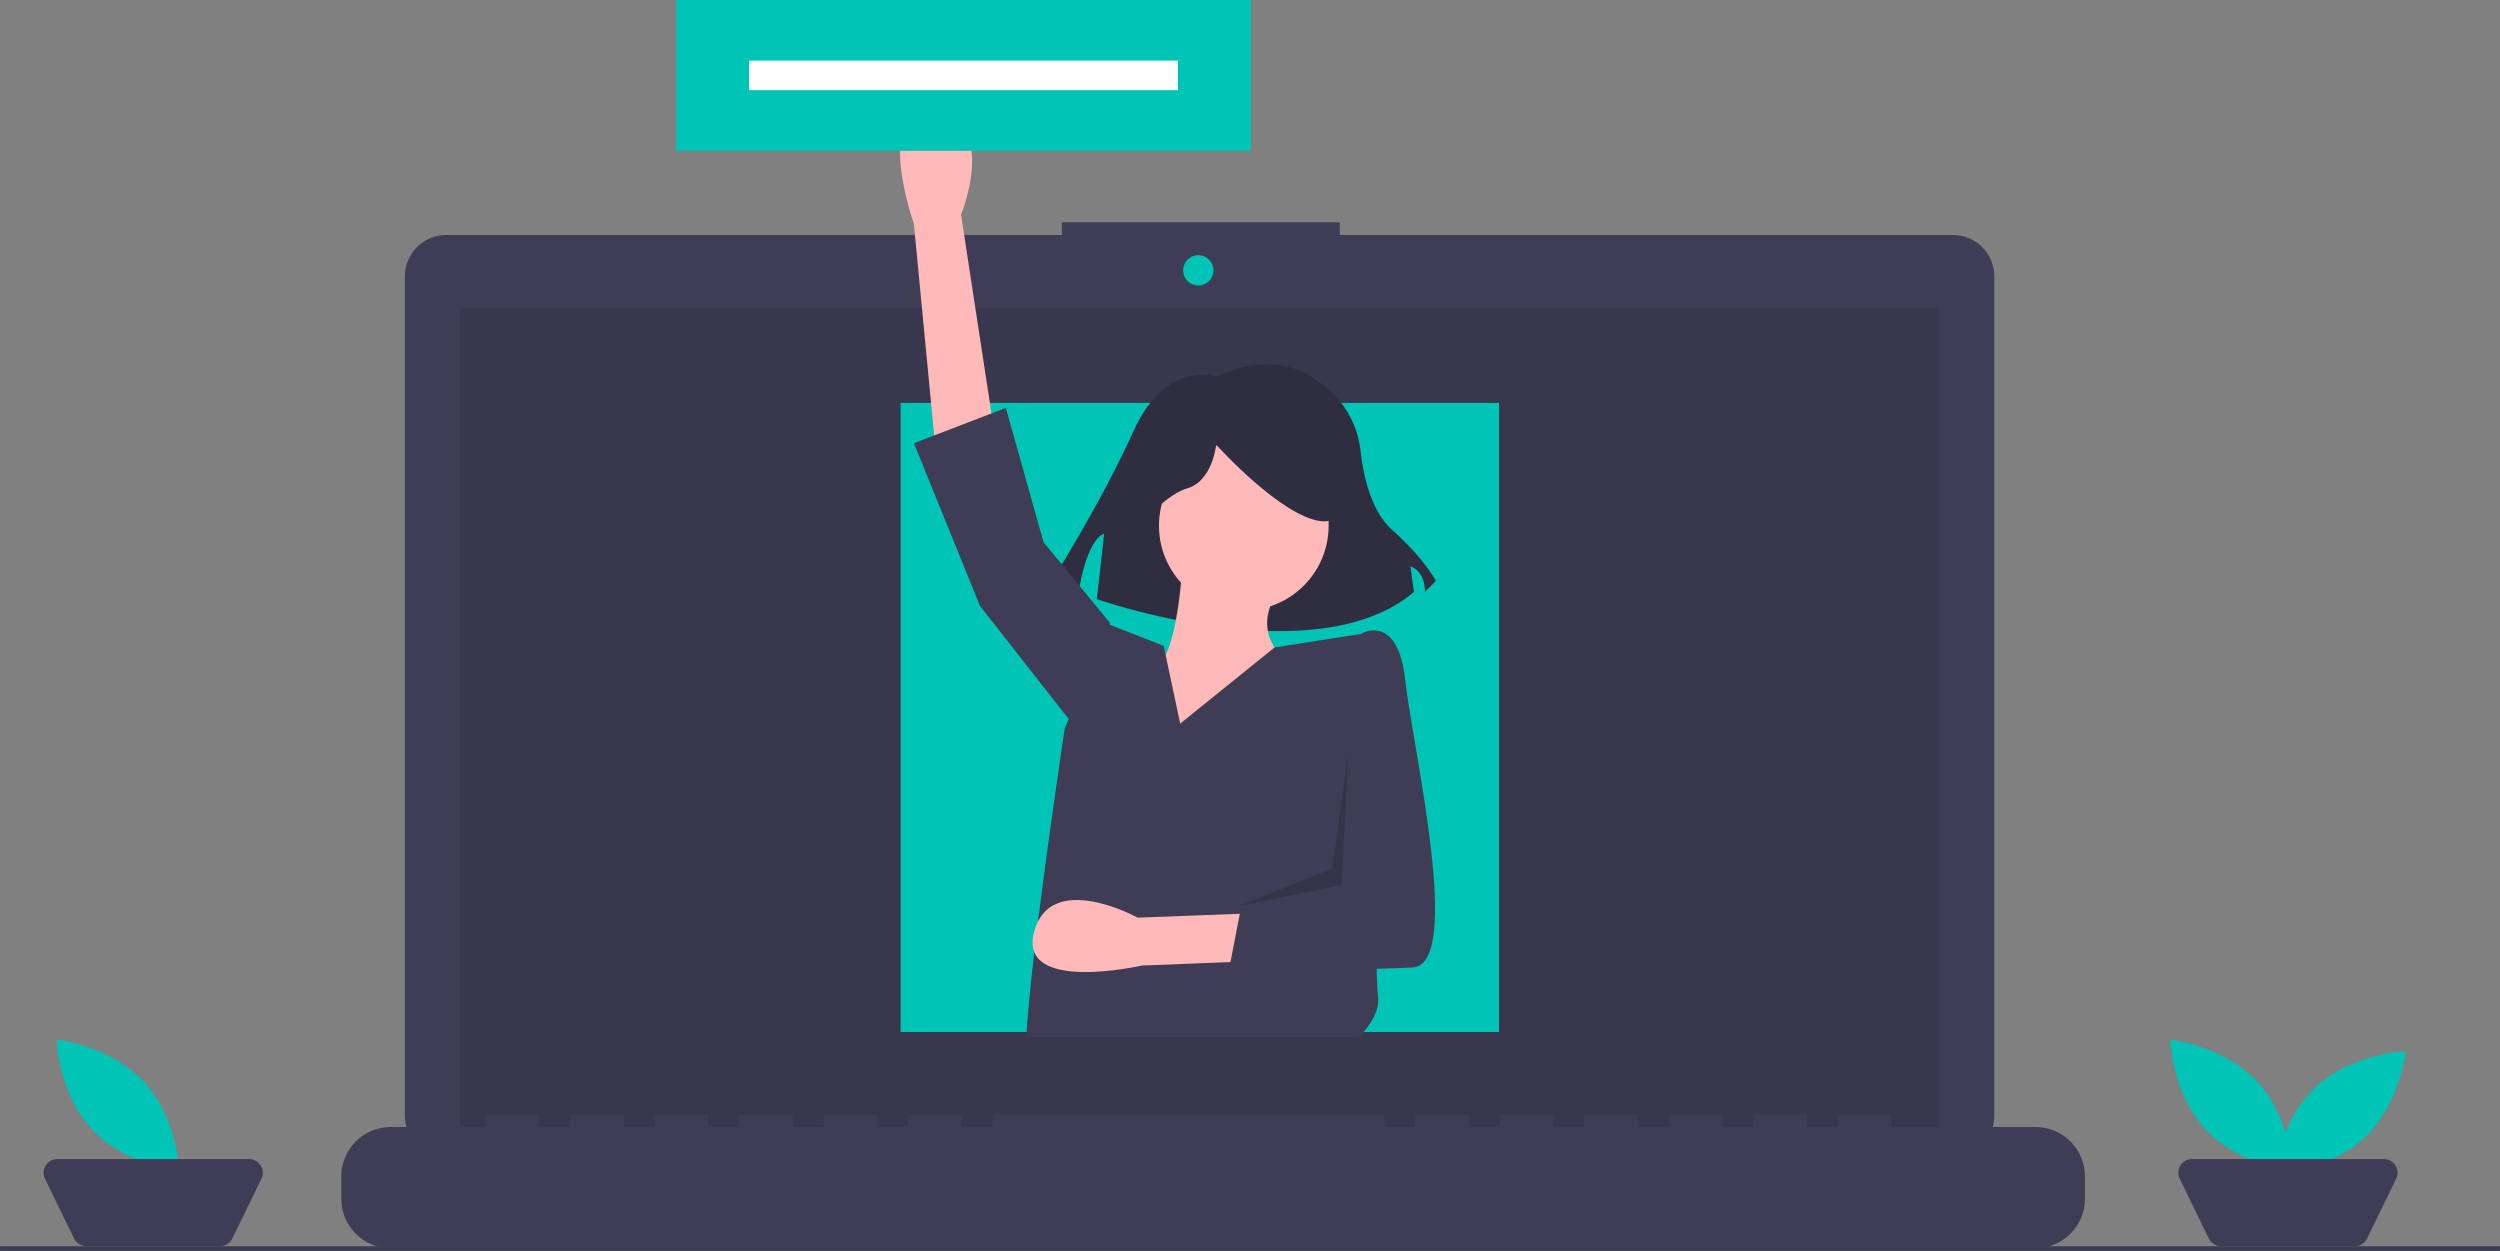 <?xml version="1.0" encoding="UTF-8"?>
<!DOCTYPE svg PUBLIC "-//W3C//DTD SVG 1.1//EN" "http://www.w3.org/Graphics/SVG/1.1/DTD/svg11.dtd">
<!-- Creator: CorelDRAW 2021 (64-Bit) -->
<svg xmlns="http://www.w3.org/2000/svg" xml:space="preserve" width="2.754in" height="1.378in" version="1.1" style="shape-rendering:geometricPrecision; text-rendering:geometricPrecision; image-rendering:optimizeQuality; fill-rule:evenodd; clip-rule:evenodd"
viewBox="0 0 1099.59 550.2"
 xmlns:xlink="http://www.w3.org/1999/xlink"
 xmlns:xodm="http://www.corel.com/coreldraw/odm/2003">
 <rect x="0" y="0" width="1099.59" height="550.2" fill="#808080" stroke="none"/>
 <defs>
  <style type="text/css">
   <![CDATA[
    .fil2 {fill:#00C4B5}
    .fil3 {fill:#2F2E41}
    .fil0 {fill:#3F3D56}
    .fil4 {fill:#FFB9B9}
    .fil6 {fill:white}
    .fil1 {fill:black;fill-opacity:0.102}
    .fil5 {fill:black;fill-opacity:0.149}
   ]]>
  </style>
 </defs>
 <g id="Layer_x0020_1">
  <g id="_2401694473968">
   <path class="fil0" d="M858.93 103.35l-269.63 0 0 -5.56 -122.26 0 0 5.56 -270.74 0c0,0 0,0 0,0 -10.07,0 -18.24,8.17 -18.24,18.24 0,0 0,0 0,0l-0 369.21c0,10.07 8.17,18.24 18.24,18.24l662.63 0c10.07,0 18.24,-8.17 18.24,-18.24 0,0 0,0 0,0l0 -369.21c-0,0 -0,0 -0,0 0,-10.07 -8.17,-18.24 -18.24,-18.24 0,0 0,0 0,0l0 0z"/>
   <polygon class="fil1" points="202.51,502.37 852.72,502.37 852.72,135.59 202.51,135.59 "/>
   <circle class="fil2" cx="527.06" cy="118.91" r="6.67"/>
   <path class="fil0" d="M895.43 495.7l-63.46 0 0 -4.57c-0,0 -0,0 -0,0 0,-0.5 -0.41,-0.91 -0.91,-0.91 0,0 0,0 0,0l-21.76 0c0,0 0,0 0,0 -0.5,0 -0.91,0.41 -0.91,0.91 0,0 0,0 0,0l0 4.57 -13.6 0 0 -4.57c0,0 0,0 0,0 0,-0.5 -0.41,-0.91 -0.91,-0.91 0,0 0,0 0,0l-21.76 0c0,0 0,0 0,0 -0.5,0 -0.91,0.41 -0.91,0.91 0,0 0,0 0,0l0 4.57 -13.6 0 0 -4.57c0,0 0,0 0,0 0,-0.5 -0.41,-0.91 -0.91,-0.91 0,0 0,0 0,0l-21.75 0c-0,0 -0,0 -0,0 -0.5,0 -0.91,0.41 -0.91,0.91 0,0 0,0 0,0l0 4.57 -13.6 0 0 -4.57c0,0 0,0 0,0 0,-0.5 -0.41,-0.91 -0.91,-0.91 0,0 0,0 0,0l-21.76 0c0,0 0,0 0,0 -0.5,0 -0.91,0.41 -0.91,0.91 0,0 0,0 0,0l0 4.57 -13.6 0 0 -4.57c0,0 0,0 0,0 0,-0.5 -0.41,-0.91 -0.91,-0.91 0,0 0,0 0,0l-21.76 0c0,0 0,0 0,0 -0.5,0 -0.91,0.41 -0.91,0.91 0,0 0,0 0,0l0 4.57 -13.6 0 0 -4.57c-0,0 -0,0 -0,0 0,-0.5 -0.41,-0.91 -0.91,-0.91 0,0 0,0 0,0l-21.76 0c0,0 0,0 0,0 -0.5,0 -0.91,0.41 -0.91,0.91 0,0 0,0 0,0l0 4.57 -13.6 0 0 -4.57c0,0 0,0 0,0 0,-0.5 -0.41,-0.91 -0.91,-0.91 0,0 0,0 0,0l-170.42 0c0,0 0,0 0,0 -0.5,0 -0.91,0.41 -0.91,0.91 0,0 0,0 0,0l0 4.57 -13.6 0 0 -4.57c0,0 0,0 0,0 0,-0.5 -0.41,-0.91 -0.91,-0.91 0,0 0,0 0,0l-21.76 0c0,0 0,0 0,0 -0.5,0 -0.91,0.41 -0.91,0.91 0,0 0,0 0,0l0 4.57 -13.6 0 0 -4.57c0,0 0,0 0,0 0,-0.5 -0.41,-0.91 -0.91,-0.91 0,0 0,0 0,0l-21.76 0c0,0 0,0 0,0 -0.5,0 -0.91,0.41 -0.91,0.91 0,0 0,0 0,0l0 4.57 -13.6 0 0 -4.57c0,0 0,0 0,0 0,-0.5 -0.41,-0.91 -0.91,-0.91 0,0 0,0 0,0l-21.76 0c0,0 0,0 0,0 -0.5,0 -0.91,0.41 -0.91,0.91 0,0 0,0 0,0l0 4.57 -13.6 0 0 -4.57c0,0 0,0 0,0 0,-0.5 -0.41,-0.91 -0.91,-0.91 0,0 0,0 0,0l-21.76 0c0,0 0,0 0,0 -0.5,0 -0.91,0.41 -0.91,0.91 0,0 0,0 0,0l0 4.57 -13.6 0 0 -4.57c0,0 0,0 0,0 0,-0.5 -0.41,-0.91 -0.91,-0.91 0,0 0,0 0,0l-21.76 0c0,0 0,0 0,0 -0.5,0 -0.91,0.41 -0.91,0.91 0,0 0,0 0,0l0 4.57 -13.6 0 0 -4.57c0,0 0,0 0,0 0,-0.5 -0.41,-0.91 -0.91,-0.91 0,0 0,0 0,0l-21.76 0c0,0 0,0 0,0 -0.5,0 -0.91,0.41 -0.91,0.91 0,0 0,0 0,0l0 4.57 -41.7 0c-12.01,-0 -21.75,9.74 -21.75,21.75l0 9.84c0,12.01 9.74,21.75 21.76,21.75l723.4 0c12.01,-0 21.76,-9.74 21.76,-21.76l0 -9.84c0,-12.01 -9.74,-21.76 -21.76,-21.76l0 0z"/>
   <rect class="fil2" x="396.11" y="177.22" width="263.24" height="276.71"/>
   <path class="fil3" d="M535.34 165.73c0,0 -22.45,-8.02 -36.88,24.05 -14.43,32.07 -36.87,67.34 -36.87,67.34l12.83 3.21c0,0 3.21,-22.45 11.22,-25.65l-3.21 28.86c0,0 96.2,33.67 139.49,-3.21l-1.6 -11.22c0,0 6.41,1.6 6.41,11.22l4.81 -4.81c0,0 -4.81,-9.62 -19.24,-22.45 -9.47,-8.42 -12.73,-24.44 -13.84,-34.45 -0.84,-8.36 -4.19,-16.28 -9.6,-22.7 -9.59,-11.11 -27.06,-22.93 -53.51,-10.19z"/>
   <path class="fil4" d="M411.3 195.98l-9.33 -97.42c0,0 -18.65,-52.86 9.33,-48.71 27.98,4.15 11.4,44.56 11.4,44.56l15.55 101.56 -26.95 0z"/>
   <circle class="fil4" cx="547.07" cy="231.22" r="37.31"/>
   <path class="fil4" d="M520.12 247.8c0,0 -2.07,42.49 -12.44,45.6 -10.36,3.11 -39.38,37.31 -25.91,47.67 13.47,10.36 91.2,3.11 91.2,3.11l-7.25 -53.89c0,0 -16.58,-11.4 -3.11,-31.09l-42.49 -11.4z"/>
   <path class="fil0" d="M597.92 456l-146.54 0c0.53,-9.38 1.85,-22.62 3.55,-37.18 0.52,-4.42 1.07,-8.97 1.64,-13.56 5.03,-40.47 11.73,-84.91 11.73,-84.91l1.76 -4.07 17.93 -41.53 0.19 0.07 23.65 9.25 0.84 3.98 6.42 30.22 41.51 -33.51 38.29 -5.99 2.59 -0.4 4.66 44.05c0,0 -0.21,9.85 -0.43,23.87 -0.25,16.12 -0.52,37.75 -0.5,56.3 0.01,8.86 0.08,17.02 0.26,23.52 0.14,5.48 0.36,9.8 0.66,12.38 0.69,5.88 -2.99,11.98 -8.22,17.5z"/>
   <polygon class="fil0" points="489.03,279.93 488,273.71 458.98,238.48 442.4,179.4 401.98,194.95 431,266.46 472.45,319.31 "/>
   <path class="fil3" d="M498.05 235.68c0,0 12.83,-17.64 24.05,-20.84 11.22,-3.21 12.83,-19.24 12.83,-19.24 0,0 28.86,32.07 46.5,33.67 17.64,1.6 1.6,-38.48 1.6,-38.48l-32.07 -8.02 -30.46 3.21 -24.05 16.03 1.6 33.67z"/>
   <path class="fil4" d="M601.31 420.76l-99.15 3.93c0,0 -54.64,12.51 -47.33,-14.82 7.31,-27.33 45.57,-6.25 45.57,-6.25l102.68 -3.86 -1.77 21z"/>
   <path class="fil0" d="M590.08 285.63l9.33 -7.25c0,0 15.55,-8.29 18.65,20.73 3.11,29.02 25.91,125.4 3.11,126.44 -22.8,1.04 -80.84,2.07 -80.84,2.07l6.22 -32.13 47.67 -3.11 -4.15 -106.75z"/>
   <polygon class="fil5" points="593.19,330.19 590.08,389.27 544.48,398.6 585.93,382.01 "/>
   <rect class="fil2" x="297.33" width="252.87" height="66.33"/>
   <rect class="fil0" x="-0" y="548.13" width="1099.59" height="2.07"/>
   <path class="fil2" d="M992.8 475.72c14.9,15.99 15.67,39.49 15.67,39.49 0,0 -23.39,-2.42 -38.28,-18.41 -14.9,-15.99 -15.67,-39.49 -15.67,-39.49 0,0 23.39,2.42 38.28,18.41z"/>
   <path class="fil2" d="M1039.7 500.68c-15.99,14.9 -39.49,15.67 -39.49,15.67 0,0 2.42,-23.39 18.41,-38.28 15.99,-14.9 39.49,-15.67 39.49,-15.67 0,0 -2.42,23.39 -18.41,38.28z"/>
   <path class="fil0" d="M1035.73 548.13l-58.8 0c-2.3,0 -4.4,-1.31 -5.41,-3.38l-12.8 -26.32c-0.4,-0.82 -0.61,-1.72 -0.61,-2.63 0,-3.32 2.69,-6.01 6.01,-6.01l84.41 0c3.32,0 6.01,2.69 6.01,6.01 0,0.91 -0.21,1.81 -0.61,2.63l-12.8 26.32c-1.01,2.07 -3.11,3.38 -5.41,3.38l0 0z"/>
   <path class="fil2" d="M63.17 475.72c14.9,15.99 15.67,39.49 15.67,39.49 0,0 -23.39,-2.42 -38.28,-18.41 -14.9,-15.99 -15.67,-39.49 -15.67,-39.49 0,0 23.39,2.42 38.28,18.41z"/>
   <path class="fil0" d="M96.78 548.13l-58.8 0c-2.3,0 -4.4,-1.31 -5.41,-3.38l-12.8 -26.32c-0.4,-0.82 -0.61,-1.72 -0.61,-2.63 0,-3.32 2.69,-6.01 6.01,-6.01l84.41 0c3.32,0 6.01,2.69 6.01,6.01 0,0.91 -0.21,1.81 -0.61,2.63l-12.8 26.32c-1.01,2.07 -3.11,3.38 -5.41,3.38l-0 0z"/>
   <rect class="fil6" x="329.46" y="26.66" width="188.62" height="13.01"/>
  </g>
 </g>
</svg>
